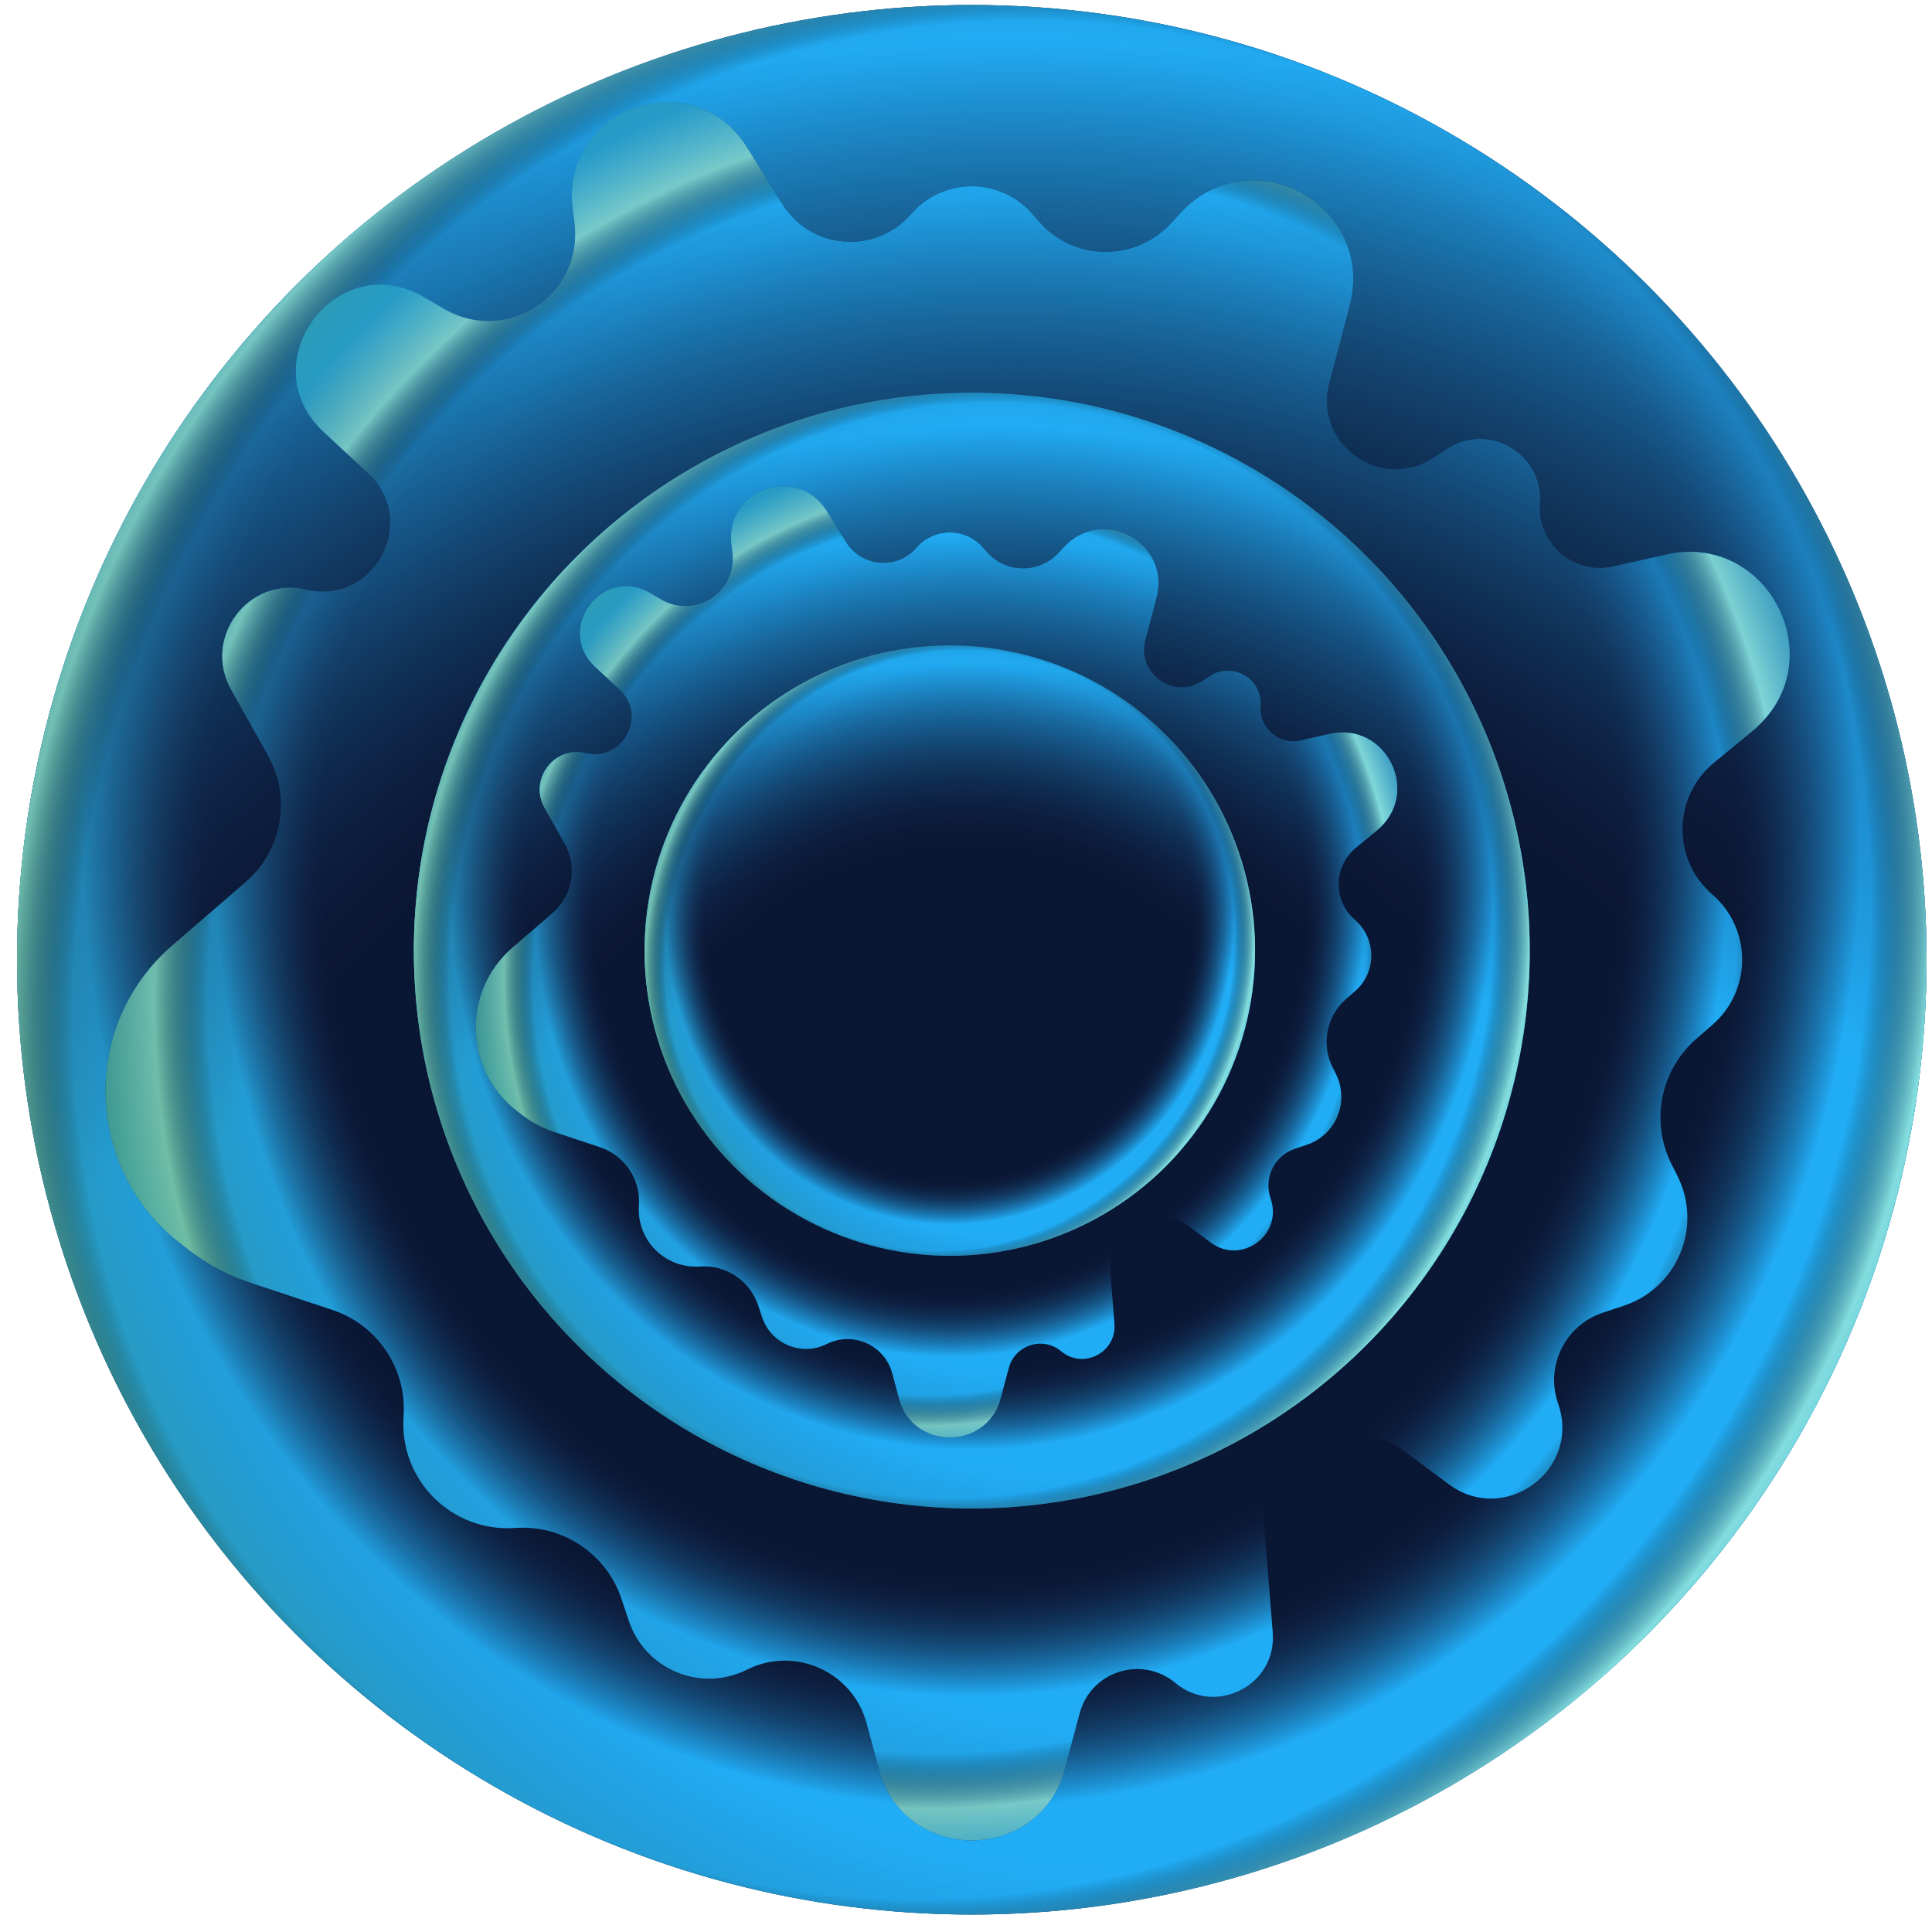 <svg width="86" height="86" viewBox="0 0 86 86" fill="none" xmlns="http://www.w3.org/2000/svg">
<circle cx="43.258" cy="42.723" r="42.5" fill="#0A1734"/>
<circle cx="43.258" cy="42.723" r="42.5" fill="url(#paint0_radial_386_1119)"/>
<circle cx="43.258" cy="42.723" r="42.5" fill="url(#paint1_radial_386_1119)"/>
<circle cx="43.258" cy="42.723" r="42.5" fill="url(#paint2_radial_386_1119)"/>
<circle cx="43.258" cy="42.723" r="42.5" fill="url(#paint3_diamond_386_1119)" fill-opacity="0.8"/>
<path d="M40.556 9.527C41.981 7.88 44.536 7.88 45.961 9.527L46.24 9.849C47.781 11.63 50.53 11.671 52.123 9.937L52.542 9.482C55.667 6.08 61.26 9.139 60.081 13.606L59.174 17.047C58.462 19.747 61.447 21.907 63.788 20.386L64.424 19.973C66.278 18.768 68.71 20.205 68.551 22.41V22.41C68.422 24.197 70.051 25.603 71.8 25.215L74.178 24.687C78.782 23.664 81.647 29.525 78.011 32.53L76.287 33.955C74.456 35.468 74.424 38.264 76.22 39.818V39.818C77.99 41.349 77.99 44.093 76.22 45.624L75.518 46.231C73.912 47.621 73.454 49.924 74.406 51.823L74.671 52.351C75.8 54.602 74.67 57.33 72.28 58.123L71.344 58.434C69.667 58.991 68.772 60.815 69.357 62.482V62.482C70.391 65.427 66.988 67.93 64.485 66.066L62.52 64.602C59.824 62.594 56.018 64.698 56.286 68.05L56.654 72.671C56.841 75.011 54.117 76.418 52.317 74.913V74.913C50.832 73.671 48.56 74.391 48.061 76.261L47.398 78.742C46.266 82.981 40.251 82.981 39.119 78.742L38.578 76.717C37.962 74.411 35.385 73.252 33.251 74.322V74.322C31.2 75.351 28.712 74.321 27.989 72.143L27.67 71.182C27.001 69.166 25.048 67.861 22.93 68.014V68.014C20.108 68.218 17.761 65.872 17.965 63.05V63.05C18.118 60.931 16.814 58.979 14.798 58.309L11.135 57.093C10.189 56.779 9.3 56.311 8.505 55.708L8.077 55.383C4.341 52.55 3.585 47.236 6.382 43.473V43.473C6.754 42.973 7.179 42.515 7.65 42.108L10.941 39.26C12.565 37.855 12.979 35.502 11.931 33.627L10.289 30.687C9.003 28.385 11.06 25.65 13.629 26.246V26.246C16.66 26.95 18.664 23.183 16.386 21.063L14.409 19.224C11.128 16.17 14.986 10.97 18.86 13.224L19.777 13.758C22.549 15.37 25.968 13.114 25.575 9.932L25.494 9.277C24.943 4.808 30.852 2.716 33.235 6.537L34.821 9.08C36.094 11.122 38.981 11.347 40.556 9.527V9.527Z" fill="#0A1734"/>
<path d="M40.556 9.527C41.981 7.88 44.536 7.88 45.961 9.527L46.24 9.849C47.781 11.63 50.53 11.671 52.123 9.937L52.542 9.482C55.667 6.08 61.26 9.139 60.081 13.606L59.174 17.047C58.462 19.747 61.447 21.907 63.788 20.386L64.424 19.973C66.278 18.768 68.71 20.205 68.551 22.41V22.41C68.422 24.197 70.051 25.603 71.8 25.215L74.178 24.687C78.782 23.664 81.647 29.525 78.011 32.53L76.287 33.955C74.456 35.468 74.424 38.264 76.22 39.818V39.818C77.99 41.349 77.99 44.093 76.22 45.624L75.518 46.231C73.912 47.621 73.454 49.924 74.406 51.823L74.671 52.351C75.8 54.602 74.67 57.33 72.28 58.123L71.344 58.434C69.667 58.991 68.772 60.815 69.357 62.482V62.482C70.391 65.427 66.988 67.93 64.485 66.066L62.52 64.602C59.824 62.594 56.018 64.698 56.286 68.05L56.654 72.671C56.841 75.011 54.117 76.418 52.317 74.913V74.913C50.832 73.671 48.56 74.391 48.061 76.261L47.398 78.742C46.266 82.981 40.251 82.981 39.119 78.742L38.578 76.717C37.962 74.411 35.385 73.252 33.251 74.322V74.322C31.2 75.351 28.712 74.321 27.989 72.143L27.67 71.182C27.001 69.166 25.048 67.861 22.93 68.014V68.014C20.108 68.218 17.761 65.872 17.965 63.05V63.05C18.118 60.931 16.814 58.979 14.798 58.309L11.135 57.093C10.189 56.779 9.3 56.311 8.505 55.708L8.077 55.383C4.341 52.55 3.585 47.236 6.382 43.473V43.473C6.754 42.973 7.179 42.515 7.65 42.108L10.941 39.26C12.565 37.855 12.979 35.502 11.931 33.627L10.289 30.687C9.003 28.385 11.06 25.65 13.629 26.246V26.246C16.66 26.95 18.664 23.183 16.386 21.063L14.409 19.224C11.128 16.17 14.986 10.97 18.86 13.224L19.777 13.758C22.549 15.37 25.968 13.114 25.575 9.932L25.494 9.277C24.943 4.808 30.852 2.716 33.235 6.537L34.821 9.08C36.094 11.122 38.981 11.347 40.556 9.527V9.527Z" fill="url(#paint4_radial_386_1119)"/>
<path d="M40.556 9.527C41.981 7.88 44.536 7.88 45.961 9.527L46.24 9.849C47.781 11.63 50.53 11.671 52.123 9.937L52.542 9.482C55.667 6.08 61.26 9.139 60.081 13.606L59.174 17.047C58.462 19.747 61.447 21.907 63.788 20.386L64.424 19.973C66.278 18.768 68.71 20.205 68.551 22.41V22.41C68.422 24.197 70.051 25.603 71.8 25.215L74.178 24.687C78.782 23.664 81.647 29.525 78.011 32.53L76.287 33.955C74.456 35.468 74.424 38.264 76.22 39.818V39.818C77.99 41.349 77.99 44.093 76.22 45.624L75.518 46.231C73.912 47.621 73.454 49.924 74.406 51.823L74.671 52.351C75.8 54.602 74.67 57.33 72.28 58.123L71.344 58.434C69.667 58.991 68.772 60.815 69.357 62.482V62.482C70.391 65.427 66.988 67.93 64.485 66.066L62.52 64.602C59.824 62.594 56.018 64.698 56.286 68.05L56.654 72.671C56.841 75.011 54.117 76.418 52.317 74.913V74.913C50.832 73.671 48.56 74.391 48.061 76.261L47.398 78.742C46.266 82.981 40.251 82.981 39.119 78.742L38.578 76.717C37.962 74.411 35.385 73.252 33.251 74.322V74.322C31.2 75.351 28.712 74.321 27.989 72.143L27.67 71.182C27.001 69.166 25.048 67.861 22.93 68.014V68.014C20.108 68.218 17.761 65.872 17.965 63.05V63.05C18.118 60.931 16.814 58.979 14.798 58.309L11.135 57.093C10.189 56.779 9.3 56.311 8.505 55.708L8.077 55.383C4.341 52.55 3.585 47.236 6.382 43.473V43.473C6.754 42.973 7.179 42.515 7.65 42.108L10.941 39.26C12.565 37.855 12.979 35.502 11.931 33.627L10.289 30.687C9.003 28.385 11.06 25.65 13.629 26.246V26.246C16.66 26.95 18.664 23.183 16.386 21.063L14.409 19.224C11.128 16.17 14.986 10.97 18.86 13.224L19.777 13.758C22.549 15.37 25.968 13.114 25.575 9.932L25.494 9.277C24.943 4.808 30.852 2.716 33.235 6.537L34.821 9.08C36.094 11.122 38.981 11.347 40.556 9.527V9.527Z" fill="url(#paint5_radial_386_1119)"/>
<path d="M40.556 9.527C41.981 7.88 44.536 7.88 45.961 9.527L46.24 9.849C47.781 11.63 50.53 11.671 52.123 9.937L52.542 9.482C55.667 6.08 61.26 9.139 60.081 13.606L59.174 17.047C58.462 19.747 61.447 21.907 63.788 20.386L64.424 19.973C66.278 18.768 68.71 20.205 68.551 22.41V22.41C68.422 24.197 70.051 25.603 71.8 25.215L74.178 24.687C78.782 23.664 81.647 29.525 78.011 32.53L76.287 33.955C74.456 35.468 74.424 38.264 76.22 39.818V39.818C77.99 41.349 77.99 44.093 76.22 45.624L75.518 46.231C73.912 47.621 73.454 49.924 74.406 51.823L74.671 52.351C75.8 54.602 74.67 57.33 72.28 58.123L71.344 58.434C69.667 58.991 68.772 60.815 69.357 62.482V62.482C70.391 65.427 66.988 67.93 64.485 66.066L62.52 64.602C59.824 62.594 56.018 64.698 56.286 68.05L56.654 72.671C56.841 75.011 54.117 76.418 52.317 74.913V74.913C50.832 73.671 48.56 74.391 48.061 76.261L47.398 78.742C46.266 82.981 40.251 82.981 39.119 78.742L38.578 76.717C37.962 74.411 35.385 73.252 33.251 74.322V74.322C31.2 75.351 28.712 74.321 27.989 72.143L27.67 71.182C27.001 69.166 25.048 67.861 22.93 68.014V68.014C20.108 68.218 17.761 65.872 17.965 63.05V63.05C18.118 60.931 16.814 58.979 14.798 58.309L11.135 57.093C10.189 56.779 9.3 56.311 8.505 55.708L8.077 55.383C4.341 52.55 3.585 47.236 6.382 43.473V43.473C6.754 42.973 7.179 42.515 7.65 42.108L10.941 39.26C12.565 37.855 12.979 35.502 11.931 33.627L10.289 30.687C9.003 28.385 11.06 25.65 13.629 26.246V26.246C16.66 26.95 18.664 23.183 16.386 21.063L14.409 19.224C11.128 16.17 14.986 10.97 18.86 13.224L19.777 13.758C22.549 15.37 25.968 13.114 25.575 9.932L25.494 9.277C24.943 4.808 30.852 2.716 33.235 6.537L34.821 9.08C36.094 11.122 38.981 11.347 40.556 9.527V9.527Z" fill="url(#paint6_radial_386_1119)"/>
<path d="M40.556 9.527C41.981 7.88 44.536 7.88 45.961 9.527L46.24 9.849C47.781 11.63 50.53 11.671 52.123 9.937L52.542 9.482C55.667 6.08 61.26 9.139 60.081 13.606L59.174 17.047C58.462 19.747 61.447 21.907 63.788 20.386L64.424 19.973C66.278 18.768 68.71 20.205 68.551 22.41V22.41C68.422 24.197 70.051 25.603 71.8 25.215L74.178 24.687C78.782 23.664 81.647 29.525 78.011 32.53L76.287 33.955C74.456 35.468 74.424 38.264 76.22 39.818V39.818C77.99 41.349 77.99 44.093 76.22 45.624L75.518 46.231C73.912 47.621 73.454 49.924 74.406 51.823L74.671 52.351C75.8 54.602 74.67 57.33 72.28 58.123L71.344 58.434C69.667 58.991 68.772 60.815 69.357 62.482V62.482C70.391 65.427 66.988 67.93 64.485 66.066L62.52 64.602C59.824 62.594 56.018 64.698 56.286 68.05L56.654 72.671C56.841 75.011 54.117 76.418 52.317 74.913V74.913C50.832 73.671 48.56 74.391 48.061 76.261L47.398 78.742C46.266 82.981 40.251 82.981 39.119 78.742L38.578 76.717C37.962 74.411 35.385 73.252 33.251 74.322V74.322C31.2 75.351 28.712 74.321 27.989 72.143L27.67 71.182C27.001 69.166 25.048 67.861 22.93 68.014V68.014C20.108 68.218 17.761 65.872 17.965 63.05V63.05C18.118 60.931 16.814 58.979 14.798 58.309L11.135 57.093C10.189 56.779 9.3 56.311 8.505 55.708L8.077 55.383C4.341 52.55 3.585 47.236 6.382 43.473V43.473C6.754 42.973 7.179 42.515 7.65 42.108L10.941 39.26C12.565 37.855 12.979 35.502 11.931 33.627L10.289 30.687C9.003 28.385 11.06 25.65 13.629 26.246V26.246C16.66 26.95 18.664 23.183 16.386 21.063L14.409 19.224C11.128 16.17 14.986 10.97 18.86 13.224L19.777 13.758C22.549 15.37 25.968 13.114 25.575 9.932L25.494 9.277C24.943 4.808 30.852 2.716 33.235 6.537L34.821 9.08C36.094 11.122 38.981 11.347 40.556 9.527V9.527Z" fill="url(#paint7_diamond_386_1119)" fill-opacity="0.8"/>
<circle cx="43.258" cy="42.313" r="24.835" fill="#0A1734"/>
<circle cx="43.258" cy="42.313" r="24.835" fill="url(#paint8_radial_386_1119)"/>
<circle cx="43.258" cy="42.313" r="24.835" fill="url(#paint9_radial_386_1119)"/>
<circle cx="43.258" cy="42.313" r="24.835" fill="url(#paint10_radial_386_1119)"/>
<circle cx="43.258" cy="42.313" r="24.835" fill="url(#paint11_diamond_386_1119)" fill-opacity="0.8"/>
<path d="M40.8 24.376C41.58 23.475 42.978 23.475 43.758 24.376L43.91 24.552C44.753 25.527 46.257 25.549 47.129 24.6L47.358 24.351C49.068 22.49 52.128 24.164 51.483 26.608L50.986 28.49C50.597 29.967 52.23 31.149 53.511 30.317L53.859 30.091C54.874 29.432 56.204 30.218 56.117 31.424V31.424C56.046 32.402 56.938 33.172 57.895 32.959L59.195 32.67C61.715 32.111 63.282 35.317 61.293 36.961L60.349 37.741C59.348 38.569 59.33 40.098 60.313 40.948V40.948C61.281 41.786 61.281 43.288 60.313 44.125L59.929 44.457C59.05 45.218 58.799 46.478 59.32 47.517L59.465 47.805C60.083 49.037 59.465 50.529 58.157 50.964L57.645 51.133C56.728 51.438 56.238 52.436 56.558 53.349V53.349C57.124 54.959 55.262 56.329 53.892 55.309L52.817 54.508C51.342 53.41 49.26 54.561 49.406 56.394L49.608 58.923C49.711 60.203 48.22 60.973 47.235 60.149V60.149C46.423 59.47 45.18 59.864 44.907 60.887L44.544 62.244C43.925 64.563 40.634 64.563 40.014 62.244L39.718 61.136C39.382 59.875 37.971 59.241 36.804 59.826V59.826C35.682 60.389 34.321 59.826 33.925 58.634L33.751 58.108C33.384 57.005 32.316 56.291 31.157 56.375V56.375C29.613 56.487 28.329 55.203 28.441 53.659V53.659C28.525 52.5 27.811 51.432 26.708 51.065L24.704 50.4C24.186 50.228 23.7 49.972 23.265 49.642L23.031 49.465C20.987 47.914 20.573 45.007 22.104 42.948V42.948C22.307 42.675 22.54 42.424 22.797 42.201L24.598 40.643C25.486 39.875 25.713 38.587 25.14 37.562L24.241 35.953C23.538 34.694 24.663 33.197 26.069 33.523V33.523C27.727 33.909 28.823 31.848 27.577 30.688L26.496 29.681C24.701 28.011 26.811 25.166 28.931 26.399L29.433 26.691C30.949 27.573 32.819 26.338 32.604 24.598L32.56 24.239C32.258 21.794 35.492 20.65 36.795 22.74L37.663 24.131C38.359 25.249 39.939 25.372 40.8 24.376V24.376Z" fill="#0A1734"/>
<path d="M40.8 24.376C41.58 23.475 42.978 23.475 43.758 24.376L43.91 24.552C44.753 25.527 46.257 25.549 47.129 24.6L47.358 24.351C49.068 22.49 52.128 24.164 51.483 26.608L50.986 28.49C50.597 29.967 52.23 31.149 53.511 30.317L53.859 30.091C54.874 29.432 56.204 30.218 56.117 31.424V31.424C56.046 32.402 56.938 33.172 57.895 32.959L59.195 32.67C61.715 32.111 63.282 35.317 61.293 36.961L60.349 37.741C59.348 38.569 59.33 40.098 60.313 40.948V40.948C61.281 41.786 61.281 43.288 60.313 44.125L59.929 44.457C59.05 45.218 58.799 46.478 59.32 47.517L59.465 47.805C60.083 49.037 59.465 50.529 58.157 50.964L57.645 51.133C56.728 51.438 56.238 52.436 56.558 53.349V53.349C57.124 54.959 55.262 56.329 53.892 55.309L52.817 54.508C51.342 53.41 49.26 54.561 49.406 56.394L49.608 58.923C49.711 60.203 48.22 60.973 47.235 60.149V60.149C46.423 59.47 45.18 59.864 44.907 60.887L44.544 62.244C43.925 64.563 40.634 64.563 40.014 62.244L39.718 61.136C39.382 59.875 37.971 59.241 36.804 59.826V59.826C35.682 60.389 34.321 59.826 33.925 58.634L33.751 58.108C33.384 57.005 32.316 56.291 31.157 56.375V56.375C29.613 56.487 28.329 55.203 28.441 53.659V53.659C28.525 52.5 27.811 51.432 26.708 51.065L24.704 50.4C24.186 50.228 23.7 49.972 23.265 49.642L23.031 49.465C20.987 47.914 20.573 45.007 22.104 42.948V42.948C22.307 42.675 22.54 42.424 22.797 42.201L24.598 40.643C25.486 39.875 25.713 38.587 25.14 37.562L24.241 35.953C23.538 34.694 24.663 33.197 26.069 33.523V33.523C27.727 33.909 28.823 31.848 27.577 30.688L26.496 29.681C24.701 28.011 26.811 25.166 28.931 26.399L29.433 26.691C30.949 27.573 32.819 26.338 32.604 24.598L32.56 24.239C32.258 21.794 35.492 20.65 36.795 22.74L37.663 24.131C38.359 25.249 39.939 25.372 40.8 24.376V24.376Z" fill="url(#paint12_radial_386_1119)"/>
<path d="M40.8 24.376C41.58 23.475 42.978 23.475 43.758 24.376L43.91 24.552C44.753 25.527 46.257 25.549 47.129 24.6L47.358 24.351C49.068 22.49 52.128 24.164 51.483 26.608L50.986 28.49C50.597 29.967 52.23 31.149 53.511 30.317L53.859 30.091C54.874 29.432 56.204 30.218 56.117 31.424V31.424C56.046 32.402 56.938 33.172 57.895 32.959L59.195 32.67C61.715 32.111 63.282 35.317 61.293 36.961L60.349 37.741C59.348 38.569 59.33 40.098 60.313 40.948V40.948C61.281 41.786 61.281 43.288 60.313 44.125L59.929 44.457C59.05 45.218 58.799 46.478 59.32 47.517L59.465 47.805C60.083 49.037 59.465 50.529 58.157 50.964L57.645 51.133C56.728 51.438 56.238 52.436 56.558 53.349V53.349C57.124 54.959 55.262 56.329 53.892 55.309L52.817 54.508C51.342 53.41 49.26 54.561 49.406 56.394L49.608 58.923C49.711 60.203 48.22 60.973 47.235 60.149V60.149C46.423 59.47 45.18 59.864 44.907 60.887L44.544 62.244C43.925 64.563 40.634 64.563 40.014 62.244L39.718 61.136C39.382 59.875 37.971 59.241 36.804 59.826V59.826C35.682 60.389 34.321 59.826 33.925 58.634L33.751 58.108C33.384 57.005 32.316 56.291 31.157 56.375V56.375C29.613 56.487 28.329 55.203 28.441 53.659V53.659C28.525 52.5 27.811 51.432 26.708 51.065L24.704 50.4C24.186 50.228 23.7 49.972 23.265 49.642L23.031 49.465C20.987 47.914 20.573 45.007 22.104 42.948V42.948C22.307 42.675 22.54 42.424 22.797 42.201L24.598 40.643C25.486 39.875 25.713 38.587 25.14 37.562L24.241 35.953C23.538 34.694 24.663 33.197 26.069 33.523V33.523C27.727 33.909 28.823 31.848 27.577 30.688L26.496 29.681C24.701 28.011 26.811 25.166 28.931 26.399L29.433 26.691C30.949 27.573 32.819 26.338 32.604 24.598L32.56 24.239C32.258 21.794 35.492 20.65 36.795 22.74L37.663 24.131C38.359 25.249 39.939 25.372 40.8 24.376V24.376Z" fill="url(#paint13_radial_386_1119)"/>
<path d="M40.8 24.376C41.58 23.475 42.978 23.475 43.758 24.376L43.91 24.552C44.753 25.527 46.257 25.549 47.129 24.6L47.358 24.351C49.068 22.49 52.128 24.164 51.483 26.608L50.986 28.49C50.597 29.967 52.23 31.149 53.511 30.317L53.859 30.091C54.874 29.432 56.204 30.218 56.117 31.424V31.424C56.046 32.402 56.938 33.172 57.895 32.959L59.195 32.67C61.715 32.111 63.282 35.317 61.293 36.961L60.349 37.741C59.348 38.569 59.33 40.098 60.313 40.948V40.948C61.281 41.786 61.281 43.288 60.313 44.125L59.929 44.457C59.05 45.218 58.799 46.478 59.32 47.517L59.465 47.805C60.083 49.037 59.465 50.529 58.157 50.964L57.645 51.133C56.728 51.438 56.238 52.436 56.558 53.349V53.349C57.124 54.959 55.262 56.329 53.892 55.309L52.817 54.508C51.342 53.41 49.26 54.561 49.406 56.394L49.608 58.923C49.711 60.203 48.22 60.973 47.235 60.149V60.149C46.423 59.47 45.18 59.864 44.907 60.887L44.544 62.244C43.925 64.563 40.634 64.563 40.014 62.244L39.718 61.136C39.382 59.875 37.971 59.241 36.804 59.826V59.826C35.682 60.389 34.321 59.826 33.925 58.634L33.751 58.108C33.384 57.005 32.316 56.291 31.157 56.375V56.375C29.613 56.487 28.329 55.203 28.441 53.659V53.659C28.525 52.5 27.811 51.432 26.708 51.065L24.704 50.4C24.186 50.228 23.7 49.972 23.265 49.642L23.031 49.465C20.987 47.914 20.573 45.007 22.104 42.948V42.948C22.307 42.675 22.54 42.424 22.797 42.201L24.598 40.643C25.486 39.875 25.713 38.587 25.14 37.562L24.241 35.953C23.538 34.694 24.663 33.197 26.069 33.523V33.523C27.727 33.909 28.823 31.848 27.577 30.688L26.496 29.681C24.701 28.011 26.811 25.166 28.931 26.399L29.433 26.691C30.949 27.573 32.819 26.338 32.604 24.598L32.56 24.239C32.258 21.794 35.492 20.65 36.795 22.74L37.663 24.131C38.359 25.249 39.939 25.372 40.8 24.376V24.376Z" fill="url(#paint14_radial_386_1119)"/>
<path d="M40.8 24.376C41.58 23.475 42.978 23.475 43.758 24.376L43.91 24.552C44.753 25.527 46.257 25.549 47.129 24.6L47.358 24.351C49.068 22.49 52.128 24.164 51.483 26.608L50.986 28.49C50.597 29.967 52.23 31.149 53.511 30.317L53.859 30.091C54.874 29.432 56.204 30.218 56.117 31.424V31.424C56.046 32.402 56.938 33.172 57.895 32.959L59.195 32.67C61.715 32.111 63.282 35.317 61.293 36.961L60.349 37.741C59.348 38.569 59.33 40.098 60.313 40.948V40.948C61.281 41.786 61.281 43.288 60.313 44.125L59.929 44.457C59.05 45.218 58.799 46.478 59.32 47.517L59.465 47.805C60.083 49.037 59.465 50.529 58.157 50.964L57.645 51.133C56.728 51.438 56.238 52.436 56.558 53.349V53.349C57.124 54.959 55.262 56.329 53.892 55.309L52.817 54.508C51.342 53.41 49.26 54.561 49.406 56.394L49.608 58.923C49.711 60.203 48.22 60.973 47.235 60.149V60.149C46.423 59.47 45.18 59.864 44.907 60.887L44.544 62.244C43.925 64.563 40.634 64.563 40.014 62.244L39.718 61.136C39.382 59.875 37.971 59.241 36.804 59.826V59.826C35.682 60.389 34.321 59.826 33.925 58.634L33.751 58.108C33.384 57.005 32.316 56.291 31.157 56.375V56.375C29.613 56.487 28.329 55.203 28.441 53.659V53.659C28.525 52.5 27.811 51.432 26.708 51.065L24.704 50.4C24.186 50.228 23.7 49.972 23.265 49.642L23.031 49.465C20.987 47.914 20.573 45.007 22.104 42.948V42.948C22.307 42.675 22.54 42.424 22.797 42.201L24.598 40.643C25.486 39.875 25.713 38.587 25.14 37.562L24.241 35.953C23.538 34.694 24.663 33.197 26.069 33.523V33.523C27.727 33.909 28.823 31.848 27.577 30.688L26.496 29.681C24.701 28.011 26.811 25.166 28.931 26.399L29.433 26.691C30.949 27.573 32.819 26.338 32.604 24.598L32.56 24.239C32.258 21.794 35.492 20.65 36.795 22.74L37.663 24.131C38.359 25.249 39.939 25.372 40.8 24.376V24.376Z" fill="url(#paint15_diamond_386_1119)" fill-opacity="0.8"/>
<circle cx="42.28" cy="42.314" r="13.587" fill="#0A1734"/>
<circle cx="42.28" cy="42.314" r="13.587" fill="url(#paint16_radial_386_1119)"/>
<circle cx="42.28" cy="42.314" r="13.587" fill="url(#paint17_radial_386_1119)"/>
<circle cx="42.28" cy="42.314" r="13.587" fill="url(#paint18_radial_386_1119)"/>
<circle cx="42.28" cy="42.314" r="13.587" fill="url(#paint19_diamond_386_1119)" fill-opacity="0.8"/>
<defs>
<radialGradient id="paint0_radial_386_1119" cx="0" cy="0" r="1" gradientUnits="userSpaceOnUse" gradientTransform="translate(43.258 37.877) rotate(90) scale(42.935 39.666)">
<stop offset="0.857" stop-color="#141F45" stop-opacity="0"/>
<stop offset="1" stop-color="#21ADF6"/>
</radialGradient>
<radialGradient id="paint1_radial_386_1119" cx="0" cy="0" r="1" gradientUnits="userSpaceOnUse" gradientTransform="translate(45.632 81.587) rotate(-93.634) scale(79.266 73.23)">
<stop offset="0.674" stop-color="#141F45" stop-opacity="0"/>
<stop offset="1" stop-color="#21ADF6"/>
</radialGradient>
<radialGradient id="paint2_radial_386_1119" cx="0" cy="0" r="1" gradientUnits="userSpaceOnUse" gradientTransform="translate(43.258 42.723) rotate(20.713) scale(45.437 48.769)">
<stop offset="0.863" stop-opacity="0"/>
<stop offset="0.923" stop-color="#83DDDD"/>
<stop offset="1" stop-color="#83DDDD" stop-opacity="0"/>
</radialGradient>
<radialGradient id="paint3_diamond_386_1119" cx="0" cy="0" r="1" gradientUnits="userSpaceOnUse" gradientTransform="translate(48.025 42.723) rotate(56.822) scale(68.953 63.73)">
<stop offset="0.592" stop-color="#141F45" stop-opacity="0"/>
<stop offset="1" stop-color="#8CFF00"/>
</radialGradient>
<radialGradient id="paint4_radial_386_1119" cx="0" cy="0" r="1" gradientUnits="userSpaceOnUse" gradientTransform="translate(43.259 38.581) rotate(90) scale(36.689 33.896)">
<stop offset="0.857" stop-color="#141F45" stop-opacity="0"/>
<stop offset="1" stop-color="#21ADF6"/>
</radialGradient>
<radialGradient id="paint5_radial_386_1119" cx="0" cy="0" r="1" gradientUnits="userSpaceOnUse" gradientTransform="translate(45.287 75.932) rotate(-93.634) scale(67.735 62.577)">
<stop offset="0.674" stop-color="#141F45" stop-opacity="0"/>
<stop offset="1" stop-color="#21ADF6"/>
</radialGradient>
<radialGradient id="paint6_radial_386_1119" cx="0" cy="0" r="1" gradientUnits="userSpaceOnUse" gradientTransform="translate(43.259 42.722) rotate(20.713) scale(38.827 41.675)">
<stop offset="0.863" stop-opacity="0"/>
<stop offset="0.923" stop-color="#83DDDD"/>
<stop offset="1" stop-color="#83DDDD" stop-opacity="0"/>
</radialGradient>
<radialGradient id="paint7_diamond_386_1119" cx="0" cy="0" r="1" gradientUnits="userSpaceOnUse" gradientTransform="translate(47.331 42.722) rotate(56.822) scale(58.922 54.459)">
<stop offset="0.592" stop-color="#141F45" stop-opacity="0"/>
<stop offset="1" stop-color="#8CFF00"/>
</radialGradient>
<radialGradient id="paint8_radial_386_1119" cx="0" cy="0" r="1" gradientUnits="userSpaceOnUse" gradientTransform="translate(43.258 39.482) rotate(90) scale(25.089 23.179)">
<stop offset="0.857" stop-color="#141F45" stop-opacity="0"/>
<stop offset="1" stop-color="#21ADF6"/>
</radialGradient>
<radialGradient id="paint9_radial_386_1119" cx="0" cy="0" r="1" gradientUnits="userSpaceOnUse" gradientTransform="translate(44.645 65.024) rotate(-93.634) scale(46.319 42.792)">
<stop offset="0.674" stop-color="#141F45" stop-opacity="0"/>
<stop offset="1" stop-color="#21ADF6"/>
</radialGradient>
<radialGradient id="paint10_radial_386_1119" cx="0" cy="0" r="1" gradientUnits="userSpaceOnUse" gradientTransform="translate(43.258 42.313) rotate(20.713) scale(26.551 28.498)">
<stop offset="0.863" stop-opacity="0"/>
<stop offset="0.923" stop-color="#83DDDD"/>
<stop offset="1" stop-color="#83DDDD" stop-opacity="0"/>
</radialGradient>
<radialGradient id="paint11_diamond_386_1119" cx="0" cy="0" r="1" gradientUnits="userSpaceOnUse" gradientTransform="translate(46.044 42.313) rotate(56.822) scale(40.293 37.241)">
<stop offset="0.592" stop-color="#141F45" stop-opacity="0"/>
<stop offset="1" stop-color="#8CFF00"/>
</radialGradient>
<radialGradient id="paint12_radial_386_1119" cx="0" cy="0" r="1" gradientUnits="userSpaceOnUse" gradientTransform="translate(42.279 40.272) rotate(90) scale(20.073 18.545)">
<stop offset="0.857" stop-color="#141F45" stop-opacity="0"/>
<stop offset="1" stop-color="#21ADF6"/>
</radialGradient>
<radialGradient id="paint13_radial_386_1119" cx="0" cy="0" r="1" gradientUnits="userSpaceOnUse" gradientTransform="translate(43.389 60.707) rotate(-93.634) scale(37.059 34.237)">
<stop offset="0.674" stop-color="#141F45" stop-opacity="0"/>
<stop offset="1" stop-color="#21ADF6"/>
</radialGradient>
<radialGradient id="paint14_radial_386_1119" cx="0" cy="0" r="1" gradientUnits="userSpaceOnUse" gradientTransform="translate(42.279 42.537) rotate(20.713) scale(21.243 22.801)">
<stop offset="0.863" stop-opacity="0"/>
<stop offset="0.923" stop-color="#83DDDD"/>
<stop offset="1" stop-color="#83DDDD" stop-opacity="0"/>
</radialGradient>
<radialGradient id="paint15_diamond_386_1119" cx="0" cy="0" r="1" gradientUnits="userSpaceOnUse" gradientTransform="translate(44.508 42.537) rotate(56.822) scale(32.237 29.795)">
<stop offset="0.592" stop-color="#141F45" stop-opacity="0"/>
<stop offset="1" stop-color="#8CFF00"/>
</radialGradient>
<radialGradient id="paint16_radial_386_1119" cx="0" cy="0" r="1" gradientUnits="userSpaceOnUse" gradientTransform="translate(42.28 40.765) rotate(90) scale(13.727 12.681)">
<stop offset="0.857" stop-color="#141F45" stop-opacity="0"/>
<stop offset="1" stop-color="#21ADF6"/>
</radialGradient>
<radialGradient id="paint17_radial_386_1119" cx="0" cy="0" r="1" gradientUnits="userSpaceOnUse" gradientTransform="translate(43.038 54.739) rotate(-93.634) scale(25.342 23.412)">
<stop offset="0.674" stop-color="#141F45" stop-opacity="0"/>
<stop offset="1" stop-color="#21ADF6"/>
</radialGradient>
<radialGradient id="paint18_radial_386_1119" cx="0" cy="0" r="1" gradientUnits="userSpaceOnUse" gradientTransform="translate(42.28 42.314) rotate(20.713) scale(14.526 15.592)">
<stop offset="0.863" stop-opacity="0"/>
<stop offset="0.923" stop-color="#83DDDD"/>
<stop offset="1" stop-color="#83DDDD" stop-opacity="0"/>
</radialGradient>
<radialGradient id="paint19_diamond_386_1119" cx="0" cy="0" r="1" gradientUnits="userSpaceOnUse" gradientTransform="translate(43.803 42.314) rotate(56.822) scale(22.045 20.375)">
<stop offset="0.592" stop-color="#141F45" stop-opacity="0"/>
<stop offset="1" stop-color="#8CFF00"/>
</radialGradient>
</defs>
</svg>
